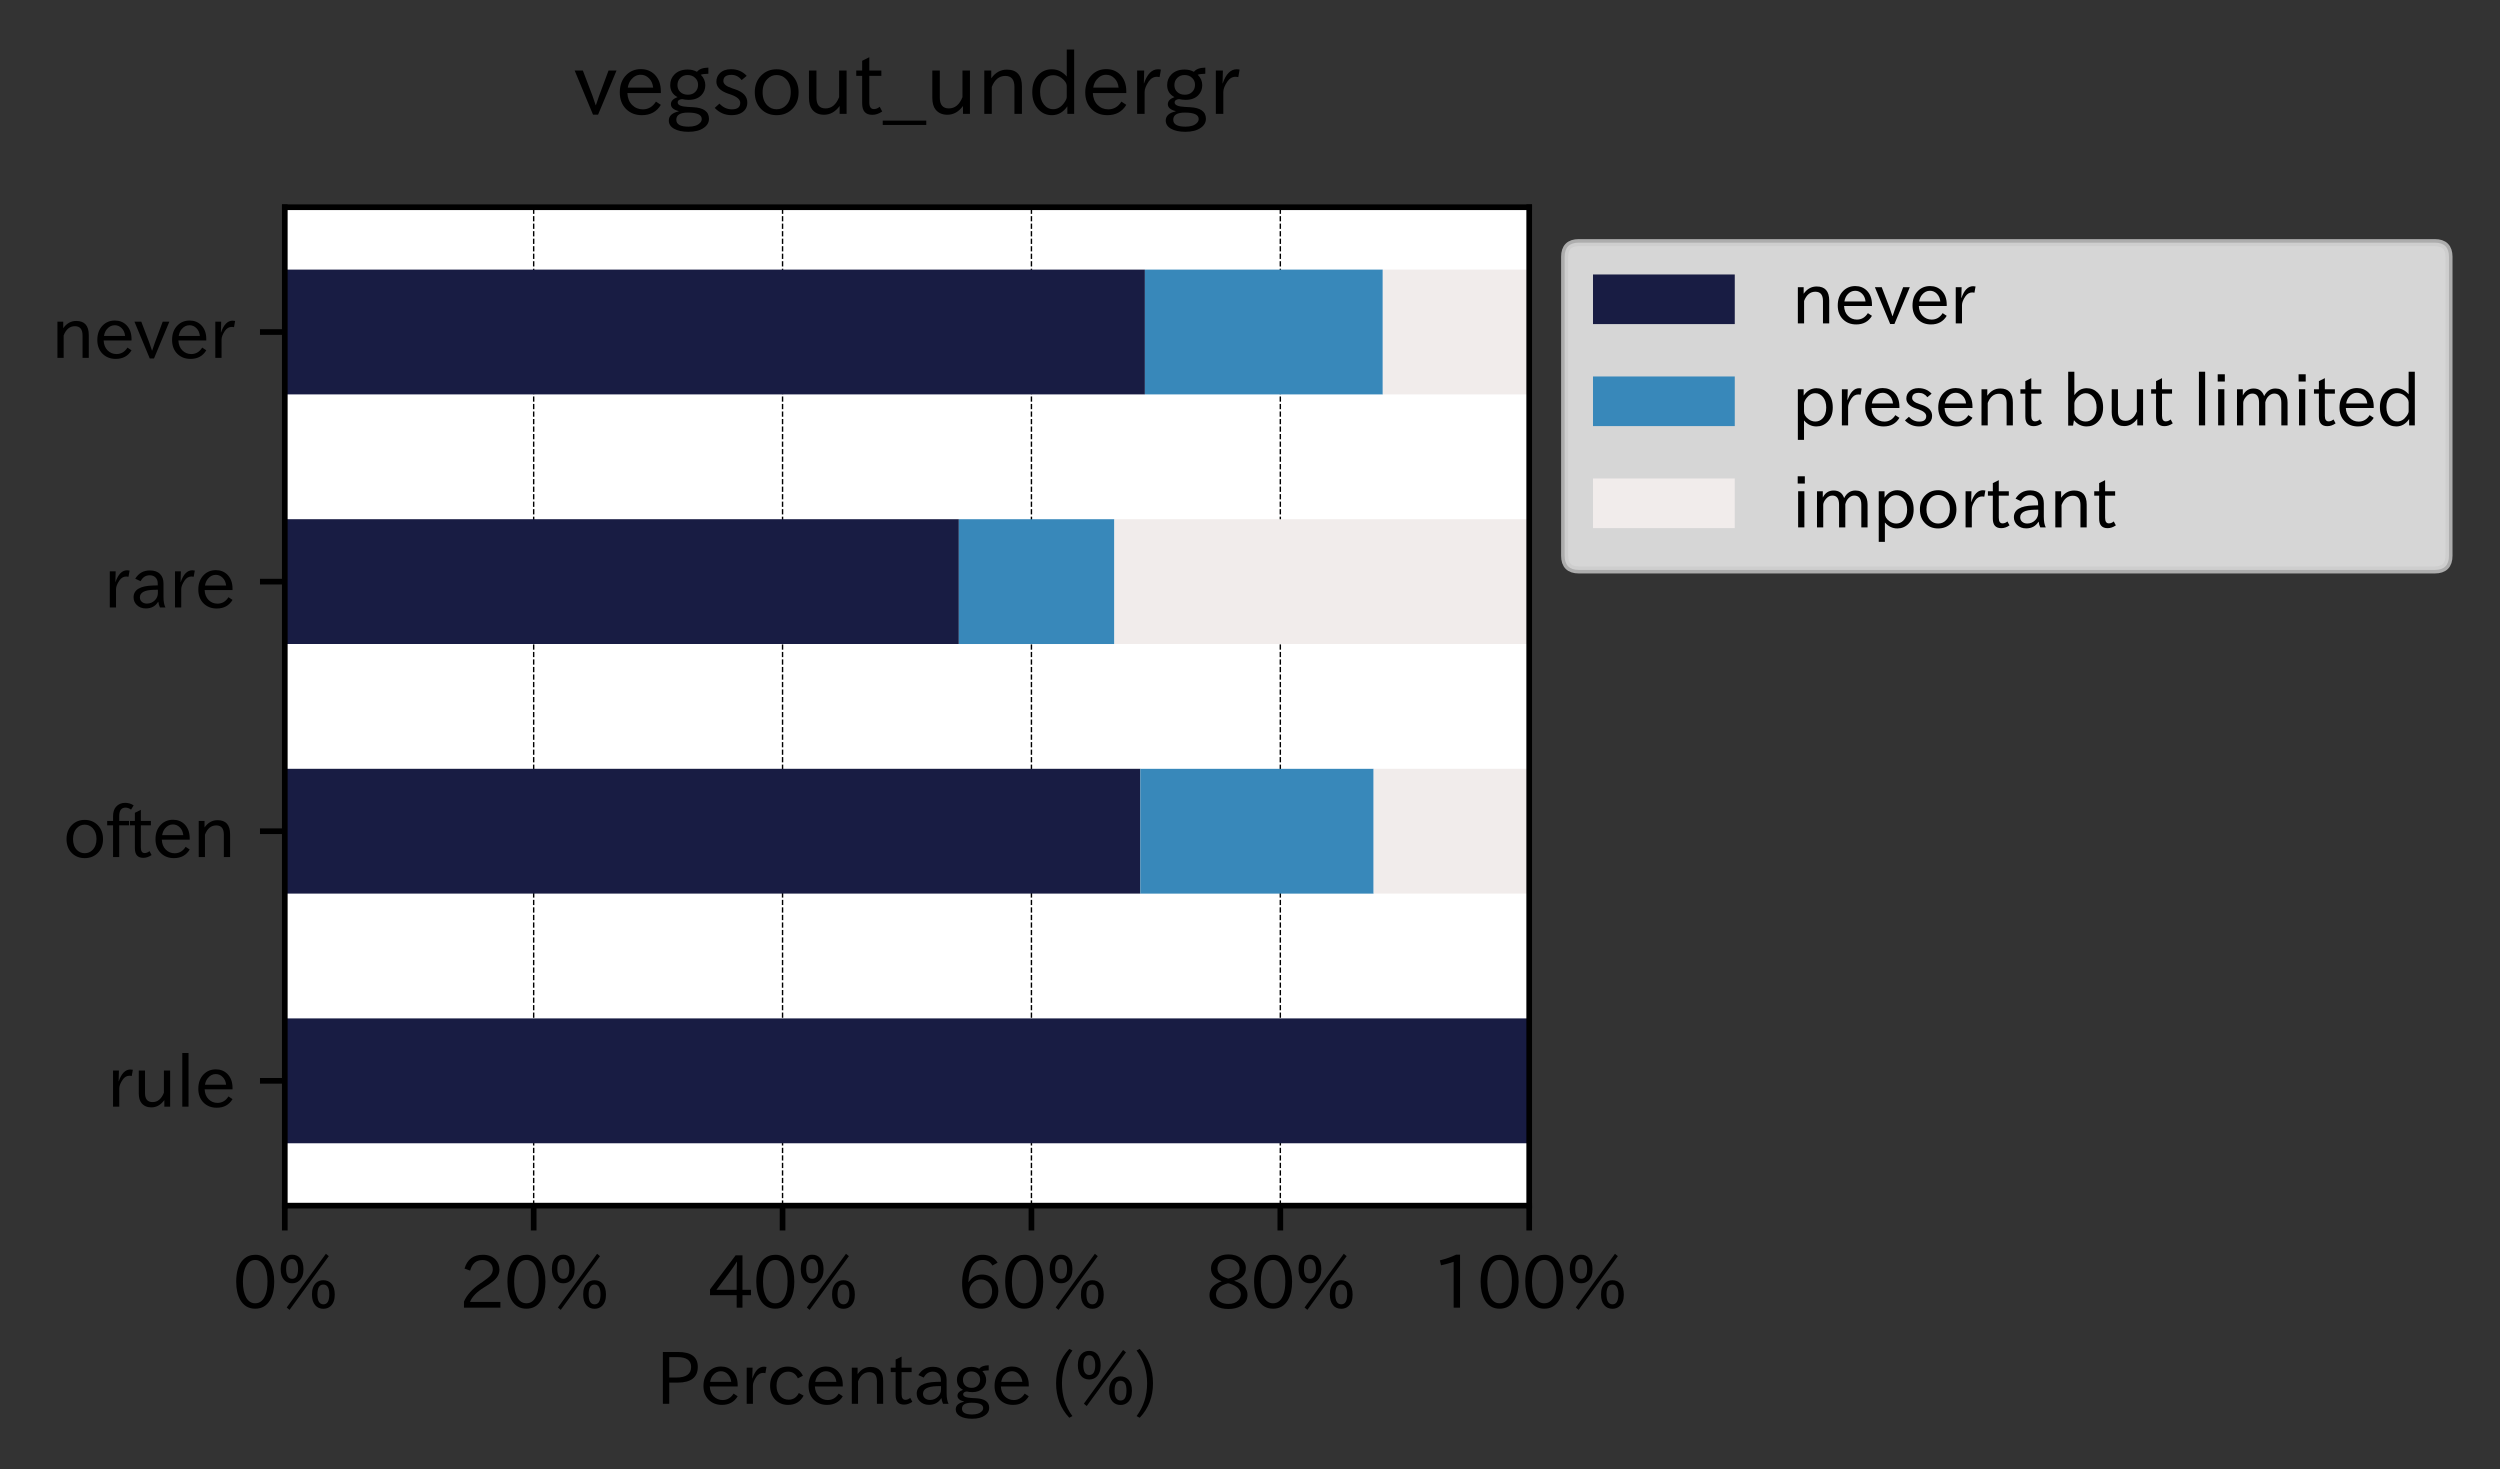 <?xml version="1.0" encoding="utf-8" standalone="no"?>
<!DOCTYPE svg PUBLIC "-//W3C//DTD SVG 1.1//EN"
  "http://www.w3.org/Graphics/SVG/1.1/DTD/svg11.dtd">
<svg xmlns:xlink="http://www.w3.org/1999/xlink" width="352.697pt" height="207.309pt" viewBox="0 0 352.697 207.309" xmlns="http://www.w3.org/2000/svg" version="1.1">
 <rect x="0" y="0" width="352.697" height="207.309" fill="#333333" stroke="none"/>
 <defs>
  <style type="text/css">*{stroke-linejoin: round; stroke-linecap: butt}</style>
 </defs>
 <g id="figure_1">
  <g id="patch_1">
   <path d="M 0 207.309 
L 352.697 207.309 
L 352.697 0 
L 0 0 
L 0 207.309 
z
" style="fill: none"/>
  </g>
  <g id="axes_1">
   <g id="patch_2">
    <path d="M 40.178 170.09 
L 215.738 170.09 
L 215.738 29.232 
L 40.178 29.232 
z
" style="fill: #ffffff"/>
   </g>
   <g id="matplotlib.axis_1">
    <g id="xtick_1">
     <g id="line2d_1">
      <path d="M 40.178 170.09 
L 40.178 29.232 
" clip-path="url(#p8f284084f2)" style="fill: none; stroke-dasharray: 0.74,0.32; stroke-dashoffset: 0; stroke: #000000; stroke-width: 0.2"/>
     </g>
     <g id="line2d_2">
      <defs>
       <path id="m6ef0e10a46" d="M 0 0 
L 0 3.5 
" style="stroke: #000000; stroke-width: 0.8"/>
      </defs>
      <g>
       <use xlink:href="#m6ef0e10a46" x="40.178" y="170.09" style="stroke: #000000; stroke-width: 0.8"/>
      </g>
     </g>
     <g id="text_1">
      <!-- 0% -->
      <g transform="translate(32.778 184.581)scale(0.1 -0.1)">
       <defs>
        <path id="IPAexGothic-30" d="M 2038 4725 
Q 2881 4725 3334 3944 
Q 3694 3325 3694 2344 
Q 3694 1372 3334 741 
Q 2888 -31 2016 -31 
Q 1147 -31 700 741 
Q 341 1372 341 2350 
Q 341 3713 1000 4334 
Q 1419 4725 2038 4725 
z
M 2016 4266 
Q 1516 4266 1228 3759 
Q 934 3247 934 2344 
Q 934 1456 1222 947 
Q 1513 447 2016 447 
Q 2619 447 2909 1153 
Q 3100 1622 3100 2375 
Q 3100 3256 2806 3759 
Q 2509 4266 2016 4266 
z
" transform="scale(0.016)"/>
        <path id="IPAexGothic-25" d="M 4088 2481 
Q 4528 2481 4800 2181 
Q 5094 1847 5094 1203 
Q 5094 534 4728 197 
Q 4472 -38 4088 -38 
Q 3647 -38 3378 269 
Q 3084 600 3084 1222 
Q 3084 1906 3444 2244 
Q 3697 2481 4088 2481 
z
M 4081 2097 
Q 3566 2097 3566 1234 
Q 3566 356 4097 356 
Q 4613 356 4613 1241 
Q 4613 2097 4081 2097 
z
M 1331 4731 
Q 1769 4731 2041 4431 
Q 2334 4097 2334 3450 
Q 2334 2781 1969 2447 
Q 1713 2209 1331 2209 
Q 888 2209 619 2516 
Q 325 2850 325 3472 
Q 325 4156 684 4494 
Q 941 4731 1331 4731 
z
M 1322 4347 
Q 806 4347 806 3484 
Q 806 2606 1338 2606 
Q 1859 2606 1859 3484 
Q 1859 3859 1725 4091 
Q 1584 4347 1322 4347 
z
M 4569 4603 
L 1106 -134 
L 856 78 
L 4313 4813 
L 4569 4603 
z
" transform="scale(0.016)"/>
       </defs>
       <use xlink:href="#IPAexGothic-30"/>
       <use xlink:href="#IPAexGothic-25" x="62.988"/>
      </g>
     </g>
    </g>
    <g id="xtick_2">
     <g id="line2d_3">
      <path d="M 75.29 170.09 
L 75.29 29.232 
" clip-path="url(#p8f284084f2)" style="fill: none; stroke-dasharray: 0.74,0.32; stroke-dashoffset: 0; stroke: #000000; stroke-width: 0.2"/>
     </g>
     <g id="line2d_4">
      <g>
       <use xlink:href="#m6ef0e10a46" x="75.29" y="170.09" style="stroke: #000000; stroke-width: 0.8"/>
      </g>
     </g>
     <g id="text_2">
      <!-- 20% -->
      <g transform="translate(64.741 184.581)scale(0.1 -0.1)">
       <defs>
        <path id="IPAexGothic-32" d="M 3659 63 
L 447 63 
L 447 594 
Q 825 1475 1894 2203 
L 2072 2322 
Q 2619 2697 2791 2906 
Q 2988 3153 2988 3444 
Q 2988 3772 2756 4003 
Q 2500 4259 2084 4259 
Q 1250 4259 991 3328 
L 497 3506 
Q 853 4725 2116 4725 
Q 2806 4725 3216 4316 
Q 3575 3947 3575 3425 
Q 3575 3038 3344 2722 
Q 3131 2416 2366 1938 
L 2231 1856 
Q 1256 1253 978 569 
L 3659 569 
L 3659 63 
z
" transform="scale(0.016)"/>
       </defs>
       <use xlink:href="#IPAexGothic-32"/>
       <use xlink:href="#IPAexGothic-30" x="62.988"/>
       <use xlink:href="#IPAexGothic-25" x="125.977"/>
      </g>
     </g>
    </g>
    <g id="xtick_3">
     <g id="line2d_5">
      <path d="M 110.402 170.09 
L 110.402 29.232 
" clip-path="url(#p8f284084f2)" style="fill: none; stroke-dasharray: 0.74,0.32; stroke-dashoffset: 0; stroke: #000000; stroke-width: 0.2"/>
     </g>
     <g id="line2d_6">
      <g>
       <use xlink:href="#m6ef0e10a46" x="110.402" y="170.09" style="stroke: #000000; stroke-width: 0.8"/>
      </g>
     </g>
     <g id="text_3">
      <!-- 40% -->
      <g transform="translate(99.853 184.581)scale(0.1 -0.1)">
       <defs>
        <path id="IPAexGothic-34" d="M 3813 1159 
L 3059 1159 
L 3059 63 
L 2547 63 
L 2547 1159 
L 197 1159 
L 197 1672 
L 2456 4678 
L 3059 4678 
L 3059 1634 
L 3813 1634 
L 3813 1159 
z
M 2578 4109 
L 2559 4109 
Q 2278 3656 2003 3284 
L 759 1634 
L 2547 1634 
L 2547 3144 
Q 2547 3481 2578 4109 
z
" transform="scale(0.016)"/>
       </defs>
       <use xlink:href="#IPAexGothic-34"/>
       <use xlink:href="#IPAexGothic-30" x="62.988"/>
       <use xlink:href="#IPAexGothic-25" x="125.977"/>
      </g>
     </g>
    </g>
    <g id="xtick_4">
     <g id="line2d_7">
      <path d="M 145.514 170.09 
L 145.514 29.232 
" clip-path="url(#p8f284084f2)" style="fill: none; stroke-dasharray: 0.74,0.32; stroke-dashoffset: 0; stroke: #000000; stroke-width: 0.2"/>
     </g>
     <g id="line2d_8">
      <g>
       <use xlink:href="#m6ef0e10a46" x="145.514" y="170.09" style="stroke: #000000; stroke-width: 0.8"/>
      </g>
     </g>
     <g id="text_4">
      <!-- 60% -->
      <g transform="translate(134.965 184.581)scale(0.1 -0.1)">
       <defs>
        <path id="IPAexGothic-36" d="M 1056 2328 
Q 1509 2981 2234 2981 
Q 2906 2981 3316 2513 
Q 3675 2106 3675 1522 
Q 3675 884 3272 434 
Q 2853 -31 2178 -31 
Q 1375 -31 922 581 
Q 481 1178 481 2228 
Q 481 3425 1013 4109 
Q 1494 4725 2272 4725 
Q 3191 4725 3609 4025 
L 3150 3775 
Q 2894 4266 2300 4266 
Q 1119 4266 1031 2328 
L 1056 2328 
z
M 2141 2547 
Q 1684 2547 1384 2206 
Q 1116 1900 1116 1541 
Q 1116 1156 1353 844 
Q 1672 428 2159 428 
Q 2669 428 2941 844 
Q 3125 1128 3125 1503 
Q 3125 1944 2881 2228 
Q 2600 2547 2141 2547 
z
" transform="scale(0.016)"/>
       </defs>
       <use xlink:href="#IPAexGothic-36"/>
       <use xlink:href="#IPAexGothic-30" x="62.988"/>
       <use xlink:href="#IPAexGothic-25" x="125.977"/>
      </g>
     </g>
    </g>
    <g id="xtick_5">
     <g id="line2d_9">
      <path d="M 180.626 170.09 
L 180.626 29.232 
" clip-path="url(#p8f284084f2)" style="fill: none; stroke-dasharray: 0.74,0.32; stroke-dashoffset: 0; stroke: #000000; stroke-width: 0.2"/>
     </g>
     <g id="line2d_10">
      <g>
       <use xlink:href="#m6ef0e10a46" x="180.626" y="170.09" style="stroke: #000000; stroke-width: 0.8"/>
      </g>
     </g>
     <g id="text_5">
      <!-- 80% -->
      <g transform="translate(170.077 184.581)scale(0.1 -0.1)">
       <defs>
        <path id="IPAexGothic-38" d="M 2541 2425 
Q 3700 2031 3700 1197 
Q 3700 541 3100 197 
Q 2663 -56 2016 -56 
Q 1366 -56 928 197 
Q 347 531 347 1178 
Q 347 1988 1409 2381 
L 1409 2400 
Q 481 2734 481 3509 
Q 481 4100 981 4456 
Q 1406 4756 2019 4756 
Q 2703 4756 3131 4403 
Q 3553 4069 3553 3566 
Q 3553 2706 2541 2444 
L 2541 2425 
z
M 2022 2625 
Q 2997 2856 2997 3528 
Q 2997 3916 2675 4150 
Q 2413 4347 2016 4347 
Q 1606 4347 1331 4128 
Q 1050 3897 1050 3522 
Q 1050 3150 1350 2925 
Q 1494 2809 1722 2722 
Q 1984 2616 2022 2625 
z
M 1978 2209 
Q 922 1931 922 1216 
Q 922 775 1313 556 
Q 1606 391 2009 391 
Q 2575 391 2881 697 
Q 3106 922 3106 1250 
Q 3106 1594 2794 1850 
Q 2609 1994 2350 2100 
Q 2047 2222 1978 2209 
z
" transform="scale(0.016)"/>
       </defs>
       <use xlink:href="#IPAexGothic-38"/>
       <use xlink:href="#IPAexGothic-30" x="62.988"/>
       <use xlink:href="#IPAexGothic-25" x="125.977"/>
      </g>
     </g>
    </g>
    <g id="xtick_6">
     <g id="line2d_11">
      <path d="M 215.738 170.09 
L 215.738 29.232 
" clip-path="url(#p8f284084f2)" style="fill: none; stroke-dasharray: 0.74,0.32; stroke-dashoffset: 0; stroke: #000000; stroke-width: 0.2"/>
     </g>
     <g id="line2d_12">
      <g>
       <use xlink:href="#m6ef0e10a46" x="215.738" y="170.09" style="stroke: #000000; stroke-width: 0.8"/>
      </g>
     </g>
     <g id="text_6">
      <!-- 100% -->
      <g transform="translate(202.04 184.581)scale(0.1 -0.1)">
       <defs>
        <path id="IPAexGothic-31" d="M 2463 63 
L 1900 63 
L 1900 4103 
Q 1372 3922 788 3797 
L 684 4231 
Q 1519 4441 2106 4731 
L 2463 4731 
L 2463 63 
z
" transform="scale(0.016)"/>
       </defs>
       <use xlink:href="#IPAexGothic-31"/>
       <use xlink:href="#IPAexGothic-30" x="62.988"/>
       <use xlink:href="#IPAexGothic-30" x="125.977"/>
       <use xlink:href="#IPAexGothic-25" x="188.965"/>
      </g>
     </g>
    </g>
    <g id="text_7">
     <!-- Percentage (%) -->
     <g transform="translate(92.542 198.151)scale(0.1 -0.1)">
      <defs>
       <path id="IPAexGothic-50" d="M 609 4634 
L 1941 4634 
Q 3688 4634 3688 3322 
Q 3688 1934 1906 1934 
L 1172 1934 
L 1172 63 
L 609 63 
L 609 4634 
z
M 1172 2381 
L 1800 2381 
Q 3100 2381 3100 3316 
Q 3100 4181 1894 4181 
L 1172 4181 
L 1172 2381 
z
" transform="scale(0.016)"/>
       <path id="IPAexGothic-65" d="M 863 1594 
Q 891 1041 1209 722 
Q 1534 397 1997 397 
Q 2606 397 2963 966 
L 3322 728 
Q 2869 -31 1931 -31 
Q 1222 -31 766 422 
Q 306 884 306 1641 
Q 306 2444 788 2925 
Q 1216 3353 1856 3353 
Q 2459 3353 2866 2956 
Q 3322 2494 3322 1722 
L 3322 1594 
L 863 1594 
z
M 2756 1997 
Q 2709 2431 2450 2681 
Q 2194 2938 1844 2938 
Q 1438 2938 1150 2591 
Q 953 2356 894 1997 
L 2756 1997 
z
" transform="scale(0.016)"/>
       <path id="IPAexGothic-72" d="M 2309 3316 
L 2213 2769 
Q 2106 2791 2022 2791 
Q 1653 2791 1413 2444 
Q 1113 2006 1113 1675 
L 1113 63 
L 563 63 
L 563 3250 
L 1081 3250 
L 1056 2303 
L 1069 2303 
Q 1422 3341 2097 3341 
Q 2206 3341 2309 3316 
z
" transform="scale(0.016)"/>
       <path id="IPAexGothic-63" d="M 3269 784 
Q 2834 -31 1900 -31 
Q 1228 -31 788 409 
Q 313 891 313 1663 
Q 313 2428 788 2913 
Q 1222 3347 1881 3347 
Q 2813 3347 3206 2541 
L 2763 2309 
Q 2484 2900 1900 2900 
Q 1516 2900 1234 2619 
Q 881 2266 881 1650 
Q 881 1069 1222 728 
Q 1522 428 1956 428 
Q 2547 428 2847 1016 
L 3269 784 
z
" transform="scale(0.016)"/>
       <path id="IPAexGothic-6e" d="M 3328 63 
L 2778 63 
L 2778 2041 
Q 2778 2853 2106 2853 
Q 1428 2853 1113 2041 
L 1113 63 
L 563 63 
L 563 3250 
L 1075 3250 
L 1075 2675 
Q 1525 3316 2222 3316 
Q 3328 3316 3328 2072 
L 3328 63 
z
" transform="scale(0.016)"/>
       <path id="IPAexGothic-74" d="M 2125 241 
Q 1769 -6 1397 -6 
Q 653 -6 653 831 
L 653 2859 
L 219 2859 
L 219 3250 
L 653 3250 
L 653 3966 
L 1178 4228 
L 1178 3250 
L 2063 3250 
L 2063 2859 
L 1178 2859 
L 1178 906 
Q 1178 416 1513 416 
Q 1738 416 1941 588 
L 2125 241 
z
" transform="scale(0.016)"/>
       <path id="IPAexGothic-61" d="M 3156 63 
L 2672 63 
Q 2559 303 2531 556 
L 2509 556 
Q 2147 -25 1428 -25 
Q 934 -25 622 288 
Q 347 563 347 959 
Q 347 1947 2050 1997 
L 2478 2009 
L 2478 2175 
Q 2478 2509 2288 2700 
Q 2088 2900 1775 2900 
Q 1238 2900 969 2378 
L 494 2597 
Q 938 3328 1788 3328 
Q 2375 3328 2691 3000 
Q 2984 2706 2984 2169 
L 2984 997 
Q 2984 400 3156 63 
z
M 2491 1625 
L 2141 1619 
Q 903 1591 903 953 
Q 903 728 1050 581 
Q 1231 403 1525 403 
Q 1934 403 2234 703 
Q 2491 969 2491 1344 
L 2491 1625 
z
" transform="scale(0.016)"/>
       <path id="IPAexGothic-67" d="M 1331 1150 
Q 1006 1122 1006 900 
Q 1006 613 1763 575 
L 2131 556 
Q 3303 497 3303 -294 
Q 3303 -700 2925 -959 
Q 2519 -1253 1794 -1253 
Q 1138 -1253 738 -1028 
Q 353 -809 353 -428 
Q 353 84 1075 247 
L 1075 269 
Q 506 413 506 778 
Q 506 1116 994 1297 
Q 456 1575 456 2181 
Q 456 2650 769 2963 
Q 1128 3322 1738 3322 
Q 2125 3322 2422 3153 
Q 2650 3453 3259 3463 
L 3259 3013 
Q 2838 3003 2703 2938 
Q 3034 2613 3034 2169 
Q 3034 1728 2734 1425 
Q 2400 1094 1813 1094 
Q 1563 1094 1331 1150 
z
M 1734 2919 
Q 1409 2919 1197 2706 
Q 988 2497 988 2181 
Q 988 1872 1184 1684 
Q 1397 1472 1756 1472 
Q 2094 1472 2297 1678 
Q 2503 1881 2503 2203 
Q 2503 2497 2297 2700 
Q 2081 2919 1734 2919 
z
M 1753 159 
Q 903 159 903 -366 
Q 903 -875 1800 -875 
Q 2378 -875 2638 -606 
Q 2772 -481 2772 -313 
Q 2772 159 1753 159 
z
" transform="scale(0.016)"/>
       <path id="IPAexGothic-20" transform="scale(0.016)"/>
       <path id="IPAexGothic-28" d="M 1928 -1016 
L 1653 -1166 
Q 488 69 488 1875 
Q 488 3678 1653 4909 
L 1928 4763 
Q 1006 3522 1006 1881 
Q 1006 203 1928 -1016 
z
" transform="scale(0.016)"/>
       <path id="IPAexGothic-29" d="M 466 4909 
Q 1638 3672 1638 1875 
Q 1638 75 466 -1166 
L 191 -1016 
Q 1119 216 1119 1881 
Q 1119 3509 191 4763 
L 466 4909 
z
" transform="scale(0.016)"/>
      </defs>
      <use xlink:href="#IPAexGothic-50"/>
      <use xlink:href="#IPAexGothic-65" x="62.109"/>
      <use xlink:href="#IPAexGothic-72" x="118.994"/>
      <use xlink:href="#IPAexGothic-63" x="156.006"/>
      <use xlink:href="#IPAexGothic-65" x="210.4"/>
      <use xlink:href="#IPAexGothic-6e" x="267.285"/>
      <use xlink:href="#IPAexGothic-74" x="327.686"/>
      <use xlink:href="#IPAexGothic-61" x="362.305"/>
      <use xlink:href="#IPAexGothic-67" x="417.285"/>
      <use xlink:href="#IPAexGothic-65" x="472.803"/>
      <use xlink:href="#IPAexGothic-20" x="529.688"/>
      <use xlink:href="#IPAexGothic-28" x="556.689"/>
      <use xlink:href="#IPAexGothic-25" x="589.99"/>
      <use xlink:href="#IPAexGothic-29" x="675"/>
     </g>
    </g>
   </g>
   <g id="matplotlib.axis_2">
    <g id="ytick_1">
     <g id="line2d_13">
      <defs>
       <path id="m57ad36aaa7" d="M 0 0 
L -3.5 0 
" style="stroke: #000000; stroke-width: 0.8"/>
      </defs>
      <g>
       <use xlink:href="#m57ad36aaa7" x="40.178" y="152.483" style="stroke: #000000; stroke-width: 0.8"/>
      </g>
     </g>
     <g id="text_8">
      <!-- rule -->
      <g transform="translate(15.047 156.228)scale(0.1 -0.1)">
       <defs>
        <path id="IPAexGothic-75" d="M 3284 63 
L 2772 63 
L 2772 644 
Q 2300 0 1625 0 
Q 1072 0 763 375 
Q 519 678 519 1241 
L 519 3250 
L 1069 3250 
L 1069 1259 
Q 1069 466 1734 466 
Q 2406 466 2734 1291 
L 2734 3250 
L 3284 3250 
L 3284 63 
z
" transform="scale(0.016)"/>
        <path id="IPAexGothic-6c" d="M 1131 63 
L 581 63 
L 581 4794 
L 1131 4794 
L 1131 63 
z
" transform="scale(0.016)"/>
       </defs>
       <use xlink:href="#IPAexGothic-72"/>
       <use xlink:href="#IPAexGothic-75" x="37.012"/>
       <use xlink:href="#IPAexGothic-6c" x="97.412"/>
       <use xlink:href="#IPAexGothic-65" x="124.414"/>
      </g>
     </g>
    </g>
    <g id="ytick_2">
     <g id="line2d_14">
      <g>
       <use xlink:href="#m57ad36aaa7" x="40.178" y="117.268" style="stroke: #000000; stroke-width: 0.8"/>
      </g>
     </g>
     <g id="text_9">
      <!-- often -->
      <g transform="translate(8.884 121.014)scale(0.1 -0.1)">
       <defs>
        <path id="IPAexGothic-6f" d="M 1919 3341 
Q 2594 3341 3056 2888 
Q 3531 2413 3531 1638 
Q 3531 888 3066 422 
Q 2609 -31 1919 -31 
Q 1228 -31 781 416 
Q 313 881 313 1656 
Q 313 2413 788 2888 
Q 1241 3341 1919 3341 
z
M 1919 2919 
Q 1519 2919 1241 2631 
Q 888 2278 888 1650 
Q 888 1031 1234 684 
Q 1516 403 1919 403 
Q 2331 403 2609 691 
Q 2956 1038 2956 1672 
Q 2956 2269 2603 2631 
Q 2316 2919 1919 2919 
z
" transform="scale(0.016)"/>
        <path id="IPAexGothic-66" d="M 2456 4622 
L 2228 4244 
Q 1991 4422 1741 4422 
Q 1184 4422 1184 3672 
L 1184 3250 
L 2053 3250 
L 2053 2859 
L 1184 2859 
L 1184 63 
L 641 63 
L 641 2859 
L 122 2859 
L 122 3250 
L 641 3250 
L 641 3659 
Q 641 4188 891 4484 
Q 1200 4844 1709 4844 
Q 2116 4844 2456 4622 
z
" transform="scale(0.016)"/>
       </defs>
       <use xlink:href="#IPAexGothic-6f"/>
       <use xlink:href="#IPAexGothic-66" x="60.4"/>
       <use xlink:href="#IPAexGothic-74" x="91.016"/>
       <use xlink:href="#IPAexGothic-65" x="125.635"/>
       <use xlink:href="#IPAexGothic-6e" x="182.52"/>
      </g>
     </g>
    </g>
    <g id="ytick_3">
     <g id="line2d_15">
      <g>
       <use xlink:href="#m57ad36aaa7" x="40.178" y="82.054" style="stroke: #000000; stroke-width: 0.8"/>
      </g>
     </g>
     <g id="text_10">
      <!-- rare -->
      <g transform="translate(14.588 85.799)scale(0.1 -0.1)">
       <use xlink:href="#IPAexGothic-72"/>
       <use xlink:href="#IPAexGothic-61" x="37.012"/>
       <use xlink:href="#IPAexGothic-72" x="91.992"/>
       <use xlink:href="#IPAexGothic-65" x="129.004"/>
      </g>
     </g>
    </g>
    <g id="ytick_4">
     <g id="line2d_16">
      <g>
       <use xlink:href="#m57ad36aaa7" x="40.178" y="46.839" style="stroke: #000000; stroke-width: 0.8"/>
      </g>
     </g>
     <g id="text_11">
      <!-- never -->
      <g transform="translate(7.2 50.584)scale(0.1 -0.1)">
       <defs>
        <path id="IPAexGothic-76" d="M 3103 3250 
L 1747 6 
L 1375 6 
L 25 3250 
L 628 3250 
L 1338 1388 
L 1522 844 
L 1569 703 
L 1588 703 
Q 1641 884 1822 1388 
L 2516 3250 
L 3103 3250 
z
" transform="scale(0.016)"/>
       </defs>
       <use xlink:href="#IPAexGothic-6e"/>
       <use xlink:href="#IPAexGothic-65" x="60.4"/>
       <use xlink:href="#IPAexGothic-76" x="117.285"/>
       <use xlink:href="#IPAexGothic-65" x="165.869"/>
       <use xlink:href="#IPAexGothic-72" x="222.754"/>
      </g>
     </g>
    </g>
   </g>
   <g id="patch_3">
    <path d="M 40.178 161.287 
L 215.738 161.287 
L 215.738 143.679 
L 40.178 143.679 
z
" clip-path="url(#p8f284084f2)" style="fill: #181c43"/>
   </g>
   <g id="patch_4">
    <path d="M 40.178 126.072 
L 160.876 126.072 
L 160.876 108.465 
L 40.178 108.465 
z
" clip-path="url(#p8f284084f2)" style="fill: #181c43"/>
   </g>
   <g id="patch_5">
    <path d="M 40.178 90.857 
L 135.273 90.857 
L 135.273 73.25 
L 40.178 73.25 
z
" clip-path="url(#p8f284084f2)" style="fill: #181c43"/>
   </g>
   <g id="patch_6">
    <path d="M 40.178 55.643 
L 161.521 55.643 
L 161.521 38.035 
L 40.178 38.035 
z
" clip-path="url(#p8f284084f2)" style="fill: #181c43"/>
   </g>
   <g id="patch_7">
    <path d="M 40.178 161.287 
L 40.178 161.287 
L 40.178 143.679 
L 40.178 143.679 
z
" clip-path="url(#p8f284084f2)" style="fill: #3888ba"/>
   </g>
   <g id="patch_8">
    <path d="M 160.876 126.072 
L 193.793 126.072 
L 193.793 108.465 
L 160.876 108.465 
z
" clip-path="url(#p8f284084f2)" style="fill: #3888ba"/>
   </g>
   <g id="patch_9">
    <path d="M 135.273 90.857 
L 157.218 90.857 
L 157.218 73.25 
L 135.273 73.25 
z
" clip-path="url(#p8f284084f2)" style="fill: #3888ba"/>
   </g>
   <g id="patch_10">
    <path d="M 161.521 55.643 
L 195.084 55.643 
L 195.084 38.035 
L 161.521 38.035 
z
" clip-path="url(#p8f284084f2)" style="fill: #3888ba"/>
   </g>
   <g id="patch_11">
    <path d="M 40.178 161.287 
L 40.178 161.287 
L 40.178 143.679 
L 40.178 143.679 
z
" clip-path="url(#p8f284084f2)" style="fill: #f1eceb"/>
   </g>
   <g id="patch_12">
    <path d="M 193.793 126.072 
L 215.738 126.072 
L 215.738 108.465 
L 193.793 108.465 
z
" clip-path="url(#p8f284084f2)" style="fill: #f1eceb"/>
   </g>
   <g id="patch_13">
    <path d="M 157.218 90.857 
L 215.738 90.857 
L 215.738 73.25 
L 157.218 73.25 
z
" clip-path="url(#p8f284084f2)" style="fill: #f1eceb"/>
   </g>
   <g id="patch_14">
    <path d="M 195.084 55.643 
L 215.738 55.643 
L 215.738 38.035 
L 195.084 38.035 
z
" clip-path="url(#p8f284084f2)" style="fill: #f1eceb"/>
   </g>
   <g id="patch_15">
    <path d="M 40.178 170.09 
L 40.178 29.232 
" style="fill: none; stroke: #000000; stroke-width: 0.8; stroke-linejoin: miter; stroke-linecap: square"/>
   </g>
   <g id="patch_16">
    <path d="M 215.738 170.09 
L 215.738 29.232 
" style="fill: none; stroke: #000000; stroke-width: 0.8; stroke-linejoin: miter; stroke-linecap: square"/>
   </g>
   <g id="patch_17">
    <path d="M 40.178 170.09 
L 215.738 170.09 
" style="fill: none; stroke: #000000; stroke-width: 0.8; stroke-linejoin: miter; stroke-linecap: square"/>
   </g>
   <g id="patch_18">
    <path d="M 40.178 29.232 
L 215.738 29.232 
" style="fill: none; stroke: #000000; stroke-width: 0.8; stroke-linejoin: miter; stroke-linecap: square"/>
   </g>
   <g id="text_12">
    <!-- vegsout_undergr -->
    <g transform="translate(81.022 16.189)scale(0.12 -0.12)">
     <defs>
      <path id="IPAexGothic-73" d="M 2234 2547 
Q 1938 2931 1484 2931 
Q 891 2931 891 2475 
Q 891 2153 1531 1944 
L 1741 1875 
Q 2650 1578 2650 894 
Q 2650 434 2272 172 
Q 1972 -31 1497 -31 
Q 766 -31 256 503 
L 603 819 
Q 997 397 1516 397 
Q 2131 397 2131 875 
Q 2131 1238 1453 1478 
L 1234 1553 
Q 378 1853 378 2431 
Q 378 2797 628 3047 
Q 928 3347 1453 3347 
Q 2156 3347 2606 2859 
L 2234 2547 
z
" transform="scale(0.016)"/>
      <path id="IPAexGothic-5f" d="M 3200 -750 
L 0 -750 
L 0 -431 
L 3200 -431 
L 3200 -750 
z
" transform="scale(0.016)"/>
      <path id="IPAexGothic-64" d="M 3391 63 
L 2891 63 
L 2891 619 
Q 2441 -31 1753 -31 
Q 1181 -31 788 372 
Q 313 844 313 1663 
Q 313 2466 772 2938 
Q 1169 3341 1753 3341 
Q 2384 3341 2847 2809 
L 2847 4794 
L 3391 4794 
L 3391 63 
z
M 2847 1303 
L 2847 2097 
Q 2847 2413 2456 2706 
Q 2181 2906 1853 2906 
Q 1484 2906 1228 2650 
Q 888 2309 888 1678 
Q 888 1109 1169 750 
Q 1441 409 1847 409 
Q 2322 409 2656 875 
Q 2847 1134 2847 1303 
z
" transform="scale(0.016)"/>
     </defs>
     <use xlink:href="#IPAexGothic-76"/>
     <use xlink:href="#IPAexGothic-65" x="48.584"/>
     <use xlink:href="#IPAexGothic-67" x="105.469"/>
     <use xlink:href="#IPAexGothic-73" x="160.986"/>
     <use xlink:href="#IPAexGothic-6f" x="207.178"/>
     <use xlink:href="#IPAexGothic-75" x="267.578"/>
     <use xlink:href="#IPAexGothic-74" x="327.979"/>
     <use xlink:href="#IPAexGothic-5f" x="362.598"/>
     <use xlink:href="#IPAexGothic-75" x="412.598"/>
     <use xlink:href="#IPAexGothic-6e" x="472.998"/>
     <use xlink:href="#IPAexGothic-64" x="533.398"/>
     <use xlink:href="#IPAexGothic-65" x="595.801"/>
     <use xlink:href="#IPAexGothic-72" x="652.686"/>
     <use xlink:href="#IPAexGothic-67" x="689.697"/>
     <use xlink:href="#IPAexGothic-72" x="745.215"/>
    </g>
   </g>
   <g id="legend_1">
    <g id="patch_19">
     <path d="M 222.738 80.404 
L 343.498 80.404 
Q 345.498 80.404 345.498 78.404 
L 345.498 36.232 
Q 345.498 34.232 343.498 34.232 
L 222.738 34.232 
Q 220.738 34.232 220.738 36.232 
L 220.738 78.404 
Q 220.738 80.404 222.738 80.404 
z
" style="fill: #ffffff; opacity: 0.8; stroke: #cccccc; stroke-linejoin: miter"/>
    </g>
    <g id="patch_20">
     <path d="M 224.738 45.722 
L 244.738 45.722 
L 244.738 38.722 
L 224.738 38.722 
z
" style="fill: #181c43"/>
    </g>
    <g id="text_13">
     <!-- never -->
     <g transform="translate(252.738 45.722)scale(0.1 -0.1)">
      <use xlink:href="#IPAexGothic-6e"/>
      <use xlink:href="#IPAexGothic-65" x="60.4"/>
      <use xlink:href="#IPAexGothic-76" x="117.285"/>
      <use xlink:href="#IPAexGothic-65" x="165.869"/>
      <use xlink:href="#IPAexGothic-72" x="222.754"/>
     </g>
    </g>
    <g id="patch_21">
     <path d="M 224.738 60.113 
L 244.738 60.113 
L 244.738 53.113 
L 224.738 53.113 
z
" style="fill: #3888ba"/>
    </g>
    <g id="text_14">
     <!-- present but limited -->
     <g transform="translate(252.738 60.113)scale(0.1 -0.1)">
      <defs>
       <path id="IPAexGothic-70" d="M 1075 2688 
Q 1525 3341 2206 3341 
Q 2769 3341 3172 2938 
Q 3641 2469 3641 1644 
Q 3641 841 3178 372 
Q 2775 -31 2200 -31 
Q 1569 -31 1106 497 
L 1106 -1216 
L 563 -1216 
L 563 3250 
L 1075 3250 
L 1075 2688 
z
M 1106 1950 
L 1106 1291 
Q 1106 897 1516 600 
Q 1791 403 2106 403 
Q 2469 403 2725 659 
Q 3066 997 3066 1631 
Q 3066 2200 2784 2559 
Q 2503 2900 2100 2900 
Q 1656 2900 1338 2484 
Q 1106 2184 1106 1950 
z
" transform="scale(0.016)"/>
       <path id="IPAexGothic-62" d="M 1125 2731 
Q 1550 3341 2219 3341 
Q 2788 3341 3191 2938 
Q 3659 2469 3659 1644 
Q 3659 838 3191 372 
Q 2788 -31 2206 -31 
Q 1559 -31 1088 516 
L 1009 44 
L 581 44 
L 581 4794 
L 1125 4794 
L 1125 2731 
z
M 1125 1997 
L 1125 1253 
Q 1125 888 1528 600 
Q 1803 403 2119 403 
Q 2488 403 2744 659 
Q 3084 1009 3084 1631 
Q 3084 2194 2803 2553 
Q 2525 2900 2125 2900 
Q 1759 2900 1438 2578 
Q 1125 2266 1125 1997 
z
" transform="scale(0.016)"/>
       <path id="IPAexGothic-69" d="M 1178 3928 
L 550 3928 
L 550 4569 
L 1178 4569 
L 1178 3928 
z
M 1138 63 
L 588 63 
L 588 3250 
L 1138 3250 
L 1138 63 
z
" transform="scale(0.016)"/>
       <path id="IPAexGothic-6d" d="M 5022 63 
L 4472 63 
L 4472 2059 
Q 4472 2869 3847 2869 
Q 3550 2869 3303 2594 
Q 3128 2397 3059 2103 
L 3059 63 
L 2509 63 
L 2509 2066 
Q 2509 2869 1919 2869 
Q 1606 2869 1369 2594 
Q 1113 2306 1113 2041 
L 1113 63 
L 563 63 
L 563 3250 
L 1075 3250 
L 1075 2700 
Q 1391 3316 2028 3316 
Q 2725 3316 2956 2647 
Q 3303 3316 3953 3316 
Q 4478 3316 4772 2944 
Q 5022 2638 5022 2072 
L 5022 63 
z
" transform="scale(0.016)"/>
      </defs>
      <use xlink:href="#IPAexGothic-70"/>
      <use xlink:href="#IPAexGothic-72" x="62.109"/>
      <use xlink:href="#IPAexGothic-65" x="99.121"/>
      <use xlink:href="#IPAexGothic-73" x="156.006"/>
      <use xlink:href="#IPAexGothic-65" x="202.197"/>
      <use xlink:href="#IPAexGothic-6e" x="259.082"/>
      <use xlink:href="#IPAexGothic-74" x="319.482"/>
      <use xlink:href="#IPAexGothic-20" x="354.102"/>
      <use xlink:href="#IPAexGothic-62" x="381.104"/>
      <use xlink:href="#IPAexGothic-75" x="443.506"/>
      <use xlink:href="#IPAexGothic-74" x="503.906"/>
      <use xlink:href="#IPAexGothic-20" x="538.525"/>
      <use xlink:href="#IPAexGothic-6c" x="565.527"/>
      <use xlink:href="#IPAexGothic-69" x="592.529"/>
      <use xlink:href="#IPAexGothic-6d" x="619.531"/>
      <use xlink:href="#IPAexGothic-69" x="706.641"/>
      <use xlink:href="#IPAexGothic-74" x="733.643"/>
      <use xlink:href="#IPAexGothic-65" x="768.262"/>
      <use xlink:href="#IPAexGothic-64" x="825.146"/>
     </g>
    </g>
    <g id="patch_22">
     <path d="M 224.738 74.504 
L 244.738 74.504 
L 244.738 67.504 
L 224.738 67.504 
z
" style="fill: #f1eceb"/>
    </g>
    <g id="text_15">
     <!-- important -->
     <g transform="translate(252.738 74.504)scale(0.1 -0.1)">
      <use xlink:href="#IPAexGothic-69"/>
      <use xlink:href="#IPAexGothic-6d" x="27.002"/>
      <use xlink:href="#IPAexGothic-70" x="114.111"/>
      <use xlink:href="#IPAexGothic-6f" x="176.221"/>
      <use xlink:href="#IPAexGothic-72" x="236.621"/>
      <use xlink:href="#IPAexGothic-74" x="273.633"/>
      <use xlink:href="#IPAexGothic-61" x="308.252"/>
      <use xlink:href="#IPAexGothic-6e" x="363.232"/>
      <use xlink:href="#IPAexGothic-74" x="423.633"/>
     </g>
    </g>
   </g>
  </g>
 </g>
 <defs>
  <clipPath id="p8f284084f2">
   <rect x="40.178" y="29.232" width="175.56" height="140.858"/>
  </clipPath>
 </defs>
</svg>
